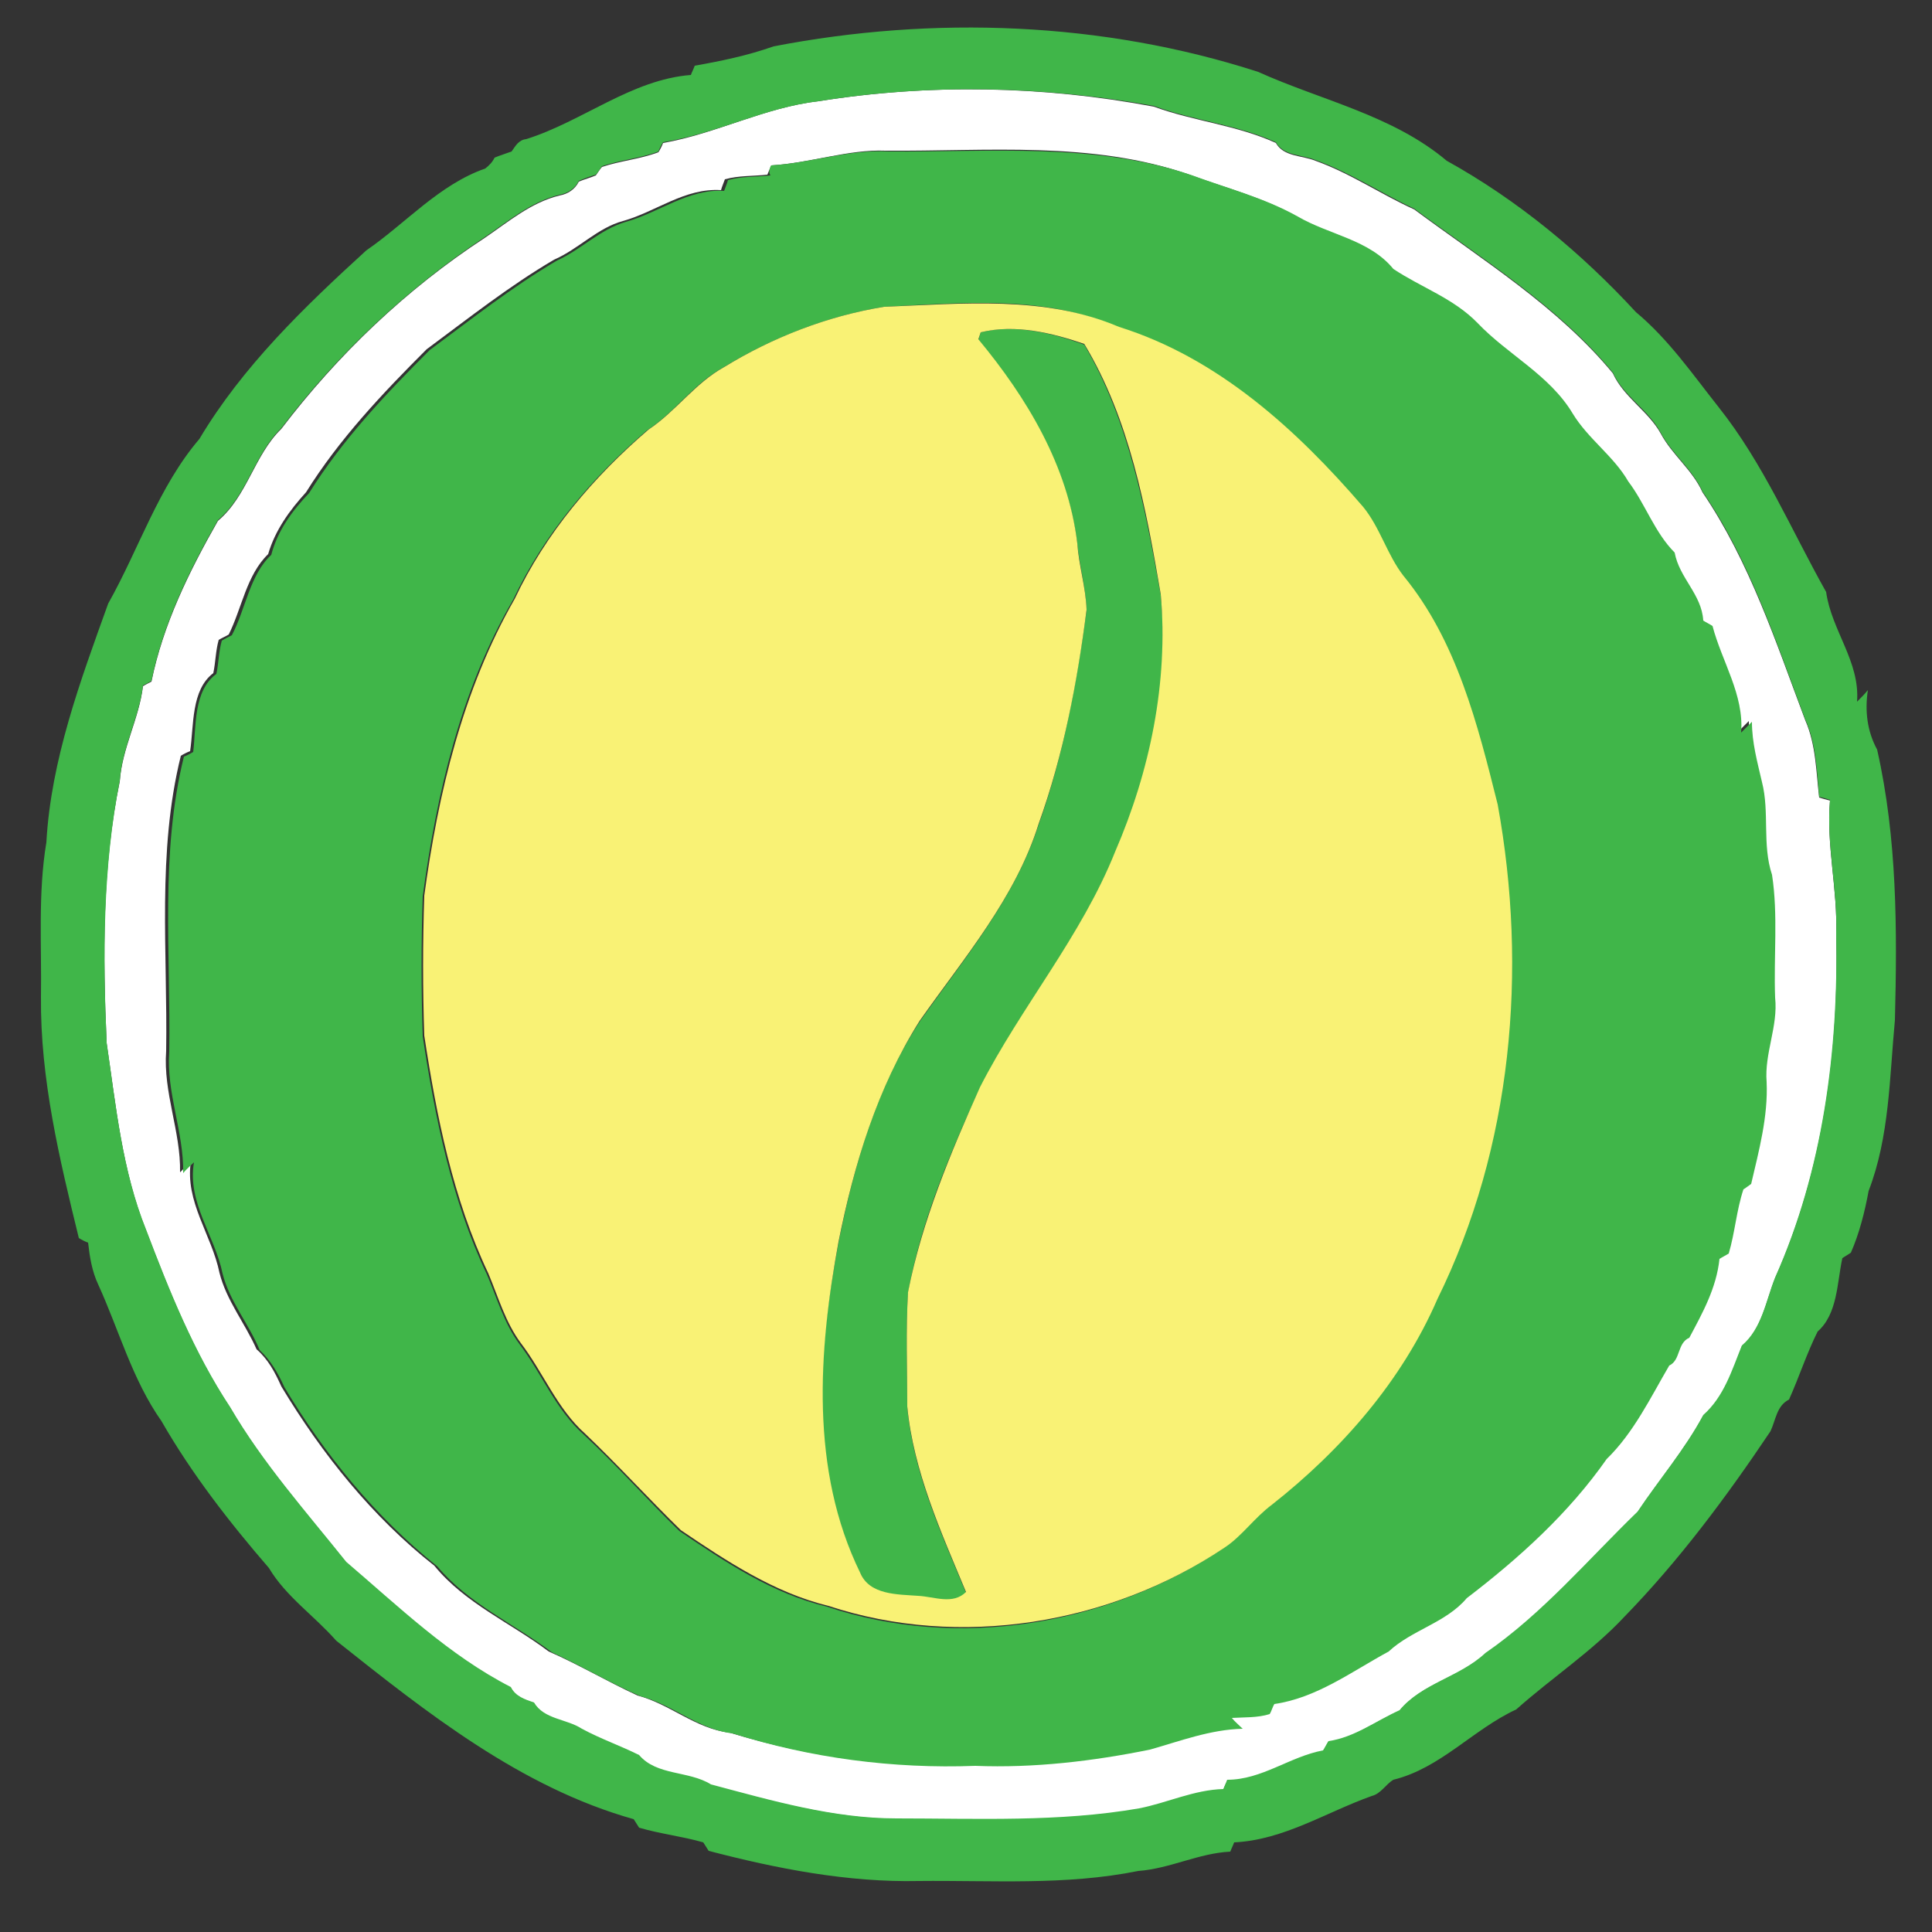 <?xml version="1.0" encoding="utf-8"?>
<!-- Generator: Adobe Illustrator 26.0.3, SVG Export Plug-In . SVG Version: 6.00 Build 0)  -->
<svg version="1.1" id="Layer_1" xmlns="http://www.w3.org/2000/svg" xmlns:xlink="http://www.w3.org/1999/xlink" x="0px" y="0px"
	 viewBox="0 0 250 250" style="enable-background:new 0 0 250 250;" xml:space="preserve">
<rect x="0" y="0" width="250" height="250" fill="#333333" stroke="none"/>
<style type="text/css">
	.st0{fill:#FFFFFF;}
	.st1{fill:#40B649;}
	.st2{fill:#F9F275;}
</style>
<g id="_x23_ffffffff">
	<path class="st0" d="M105.9,13.1c14.4-2.3,29.1-2,43.4,0.7c5.2,1.9,10.8,2.4,15.8,4.7c1,1.8,3.4,1.6,5.1,2.3
		c4.5,1.6,8.4,4.3,12.8,6.3c8.9,6.6,18.6,12.6,25.7,21.2c1.4,3.1,4.6,4.9,6.2,7.8c1.5,2.8,4.1,4.7,5.4,7.6c6.1,9,9.5,19.4,13.3,29.5
		c1.4,3.2,1.4,6.7,1.8,10c0.3,0.1,1,0.3,1.4,0.4c-0.5,5.8,1,11.5,0.8,17.3c0.4,15.1-1.7,30.6-7.9,44.5c-1.2,3-1.7,6.6-4.3,8.8
		c-1.2,3.2-2.3,6.7-5,9c-2.4,4.4-5.7,8.3-8.5,12.5c-6.4,6.2-12.2,13.2-19.7,18.3c-3.3,3.1-8.2,3.8-11.1,7.4c-3.1,1.3-5.8,3.5-9.2,4
		c-0.2,0.3-0.5,0.9-0.7,1.2c-4.3,0.8-7.9,3.8-12.4,3.8c-0.1,0.3-0.4,0.9-0.5,1.2c-3.8,0.1-7.2,1.8-10.9,2.5
		c-10.4,1.8-20.9,1.3-31.4,1.3c-8.2-0.1-16.1-2.3-24-4.4c-2.9-1.7-7-1-9.3-3.8c-2.5-1.2-5-2.1-7.4-3.4c-2-1.2-4.9-1.1-6.2-3.4
		c-1.2-0.5-2.4-0.8-3-2c-8-4.1-14.6-10.4-21.3-16.2c-5.2-6.5-10.8-12.8-15-20c-4.7-7.1-7.9-15.1-10.9-23c-3.1-7.7-3.9-16.1-5.1-24.2
		c-0.5-11.3-0.6-22.8,1.7-33.9c0.3-4.3,2.5-8.1,3-12.3c0.3-0.2,0.9-0.5,1.1-0.6c1.5-7.4,4.9-14.3,8.6-20.8c3.8-3.2,4.7-8.5,8.2-11.9
		c7.3-9.6,16.2-18.1,26.3-24.7c3.1-2.1,6-4.6,9.7-5.5c1.1-0.2,2-0.8,2.5-1.8c0.7-0.3,1.5-0.5,2.2-0.8c0.2-0.3,0.6-0.9,0.8-1.1
		c2.4-0.8,4.9-1,7.3-1.9c0.2-0.3,0.5-0.9,0.6-1.2C92.7,17.3,98.9,13.9,105.9,13.1 M99.8,21.4c-0.1,0.3-0.4,0.9-0.5,1.2
		c-1.8,0.2-3.7,0.1-5.5,0.6c-0.1,0.3-0.4,1-0.5,1.4c-4.7-0.3-8.4,2.8-12.7,4c-3.3,0.9-5.7,3.6-8.9,5c-5.8,3.4-11.1,7.6-16.5,11.6
		c-5.7,5.7-11.3,11.6-15.6,18.5c-2.1,2.3-4,4.9-4.9,8c-2.8,2.7-3.4,7-5.1,10.4c-0.3,0.2-1,0.5-1.3,0.7c-0.4,1.4-0.4,2.9-0.7,4.3
		c-2.9,2.2-2.5,6.8-3,10.1c-0.3,0.1-0.9,0.4-1.2,0.6c-3.1,12.5-1.7,25.4-1.9,38.2c-0.4,5.4,1.9,10.4,1.8,15.7c0.5-0.5,1-1,1.4-1.4
		c-0.8,5.2,2.7,9.5,3.7,14.4c0.9,3.6,3.3,6.5,4.8,9.9c1.5,1.3,2.4,3,3.2,4.8c5.3,8.8,11.8,16.9,19.8,23.2c4,4.9,9.9,7.4,14.8,11.1
		c3.9,1.7,7.6,3.9,11.5,5.7c4.2,1.1,7.5,4.3,11.9,4.8c10.2,3.1,20.8,4.6,31.4,4.2c7.6,0.3,15.2-0.5,22.6-2.1c4-1.1,7.9-2.6,12-2.7
		c-0.5-0.5-0.9-0.9-1.4-1.4c1.6-0.1,3.3,0,4.9-0.5c0.2-0.3,0.4-1,0.6-1.3c5.5-0.8,10-4.3,14.8-6.8c3-2.8,7.4-3.7,10.1-6.9
		c6.8-5.2,13.2-11,18.1-18c3.5-3.4,5.7-8,8.1-12.1c1.5-0.7,1-2.9,2.6-3.6c1.8-3.2,3.6-6.5,3.9-10.2c0.3-0.2,0.9-0.5,1.2-0.7
		c0.8-2.7,1.1-5.6,1.9-8.3c0.3-0.2,0.8-0.6,1-0.7c1-4.4,2.2-8.7,2-13.2c-0.3-3.7,1.5-7.2,1.1-10.9c-0.2-5.3,0.4-10.6-0.4-15.9
		c-1.3-3.9-0.3-8.1-1.3-12c-0.6-2.6-1.3-5.1-1.3-7.8c-0.5,0.5-0.9,0.9-1.4,1.4c0.4-4.9-2.5-9.2-3.7-13.8c-0.3-0.2-0.9-0.5-1.2-0.7
		c-0.1-3.4-3.1-5.5-3.7-8.8c-2.6-2.6-3.8-6.2-6-9.2c-1.9-3.3-5.2-5.5-7.2-8.8c-3-5-8.4-7.6-12.3-11.7c-3-3.2-7.3-4.6-10.9-7
		c-3.1-3.8-8.4-4.4-12.4-6.8c-4.2-2.4-9-3.6-13.6-5.3c-12.6-4.4-26.2-3-39.3-3.1C109.8,19.3,104.9,21.1,99.8,21.4z"/>
</g>
<g id="_x23_40b649ff">
	<path class="st1" d="M100.1,6c20.7-4,42.6-3.2,62.7,3.3c8.2,3.7,17.4,5.6,24.4,11.5c9.2,5.1,17.4,11.9,24.5,19.6
		c4.2,3.5,7.3,8,10.7,12.3c5.8,7.3,9.4,15.9,13.9,23.9c0.7,5,4.4,9,4,14.2c0.5-0.5,1-1,1.4-1.5c-0.4,2.7-0.1,5.3,1.2,7.7
		c2.6,11.5,2.6,23.3,2.3,35c-0.7,7.4-0.7,15.1-3.4,22.1c-0.5,2.7-1.2,5.5-2.3,8c-0.3,0.2-0.8,0.5-1.1,0.7c-0.7,3.2-0.6,7.2-3.2,9.5
		c-1.4,2.8-2.4,5.9-3.7,8.8c-1.6,0.8-1.7,2.6-2.4,4.1c-5.7,8.5-11.8,16.7-18.9,24c-4.2,4.5-9.4,7.9-14,12c-5.6,2.6-9.8,7.6-15.9,9.1
		c-1,0.6-1.6,1.8-2.8,2.1c-5.9,2.1-11.4,5.7-17.8,6c-0.1,0.3-0.4,0.9-0.5,1.2c-4.1,0.2-7.8,2.2-11.9,2.5c-9.4,1.9-18.9,1.2-28.4,1.3
		c-9.2,0.2-18.4-1.6-27.2-3.9c-0.2-0.3-0.5-0.8-0.7-1.1c-2.8-0.8-5.6-1.1-8.3-1.9c-0.2-0.3-0.5-0.8-0.7-1.1
		c-14.6-4.1-26.8-13.8-38.5-23.1c-2.8-3.2-6.5-5.7-8.7-9.4c-5.1-5.9-10-12.2-13.9-19c-3.8-5.4-5.5-11.8-8.2-17.7
		c-0.8-1.7-1.1-3.6-1.3-5.4c-0.3-0.1-0.9-0.4-1.2-0.6c-2.5-10.2-5-20.6-4.9-31.2c0.1-6.7-0.4-13.4,0.7-20c0.6-10.7,4.4-20.9,8-30.9
		C18,71,20.5,63,25.8,56.8c5.6-9.4,13.6-17.1,21.6-24.4c5.1-3.5,9.4-8.5,15.4-10.6c0.5-0.4,0.9-0.8,1.2-1.4c0.7-0.3,1.4-0.5,2.2-0.8
		c0.5-0.7,0.9-1.5,1.9-1.6c7.3-2.3,13.6-7.7,21.3-8.3c0.1-0.3,0.4-0.9,0.5-1.2C93.3,7.9,96.7,7.2,100.1,6 M105.9,13.1
		c-6.9,0.8-13.2,4.2-20.1,5.3c-0.2,0.3-0.5,0.9-0.6,1.2c-2.4,0.9-4.9,1.1-7.3,1.9c-0.2,0.3-0.6,0.9-0.8,1.1
		c-0.7,0.2-1.5,0.5-2.2,0.8c-0.5,1-1.4,1.6-2.5,1.8c-3.7,0.9-6.6,3.4-9.7,5.5c-10.1,6.7-19,15.1-26.3,24.7
		c-3.5,3.4-4.4,8.7-8.2,11.9c-3.7,6.5-7.1,13.4-8.6,20.8c-0.3,0.2-0.9,0.5-1.1,0.6c-0.5,4.2-2.7,8-3,12.3
		c-2.2,11.2-2.2,22.6-1.7,33.9c1.2,8.2,2,16.5,5.1,24.2c3,7.9,6.2,15.9,10.9,23c4.2,7.2,9.8,13.5,15,20c6.8,5.8,13.3,12.1,21.3,16.2
		c0.6,1.2,1.8,1.6,3,2c1.3,2.2,4.2,2.1,6.2,3.4c2.4,1.3,5,2.2,7.4,3.4c2.3,2.7,6.4,2,9.3,3.8c7.9,2.1,15.8,4.4,24,4.4
		c10.5,0,21,0.5,31.4-1.3c3.6-0.7,7.1-2.4,10.9-2.5c0.1-0.3,0.4-0.9,0.5-1.2c4.5,0,8.1-3,12.4-3.8c0.2-0.3,0.5-0.9,0.7-1.2
		c3.4-0.5,6.1-2.6,9.2-4c2.9-3.5,7.8-4.3,11.1-7.4c7.4-5.1,13.3-12.1,19.7-18.3c2.8-4.2,6.1-8,8.5-12.5c2.7-2.4,3.7-5.8,5-9
		c2.6-2.2,3.1-5.8,4.3-8.8c6.2-13.9,8.2-29.4,7.9-44.5c0.2-5.8-1.3-11.5-0.8-17.3c-0.3-0.1-1-0.3-1.4-0.4c-0.3-3.4-0.4-6.9-1.8-10
		c-3.8-10.1-7.2-20.6-13.3-29.5c-1.3-2.9-3.9-4.8-5.4-7.6c-1.6-3-4.8-4.7-6.2-7.8c-7.1-8.6-16.8-14.6-25.7-21.2
		c-4.3-2-8.3-4.7-12.8-6.3c-1.7-0.7-4.1-0.5-5.1-2.3c-5.1-2.3-10.7-2.8-15.8-4.7C135,11.1,120.2,10.8,105.9,13.1z"/>
	<path class="st1" d="M99.8,21.4c5.1-0.3,10.1-2.1,15.2-1.8c13.1,0.1,26.7-1.2,39.3,3.1c4.6,1.7,9.3,2.9,13.6,5.3
		c4.1,2.4,9.3,3,12.4,6.8c3.6,2.4,7.8,3.8,10.9,7c3.9,4.1,9.3,6.7,12.3,11.7c2,3.3,5.3,5.5,7.2,8.8c2.2,2.9,3.4,6.6,6,9.2
		c0.6,3.3,3.5,5.4,3.7,8.8c0.3,0.2,0.9,0.5,1.2,0.7c1.2,4.6,4.1,8.9,3.7,13.8c0.5-0.5,0.9-0.9,1.4-1.4c0,2.7,0.7,5.2,1.3,7.8
		c1,3.9,0,8.1,1.3,12c0.8,5.2,0.2,10.6,0.4,15.9c0.4,3.7-1.4,7.2-1.1,10.9c0.2,4.5-1,8.9-2,13.2c-0.3,0.2-0.8,0.6-1,0.7
		c-0.9,2.7-1.1,5.6-1.9,8.3c-0.3,0.2-0.9,0.5-1.2,0.7c-0.4,3.8-2.2,7-3.9,10.2c-1.6,0.7-1.1,2.9-2.6,3.6c-2.4,4.1-4.6,8.7-8.1,12.1
		c-4.9,7-11.3,12.8-18.1,18c-2.7,3.2-7.1,4.1-10.1,6.9c-4.8,2.6-9.3,6-14.8,6.8c-0.2,0.3-0.4,1-0.6,1.3c-1.6,0.5-3.3,0.4-4.9,0.5
		c0.4,0.5,0.9,0.9,1.4,1.4c-4.2,0.1-8.1,1.6-12,2.7c-7.4,1.5-15,2.4-22.6,2.1c-10.6,0.4-21.3-1-31.4-4.2c-4.4-0.5-7.7-3.7-11.9-4.8
		c-3.9-1.7-7.6-3.9-11.5-5.7c-4.9-3.7-10.8-6.3-14.8-11.1c-8-6.4-14.6-14.5-19.8-23.2c-0.8-1.8-1.8-3.5-3.2-4.8
		c-1.4-3.4-3.9-6.3-4.8-9.9c-1-4.9-4.6-9.2-3.7-14.4c-0.5,0.5-1,0.9-1.4,1.4c0.1-5.3-2.2-10.4-1.8-15.7c0.2-12.7-1.2-25.7,1.9-38.2
		c0.3-0.1,0.9-0.4,1.2-0.6c0.4-3.3,0-7.9,3-10.1c0.3-1.4,0.3-2.9,0.7-4.3c0.3-0.2,0.9-0.5,1.3-0.7c1.8-3.4,2.3-7.8,5.1-10.4
		c0.8-3.1,2.7-5.7,4.9-8c4.3-6.9,9.9-12.8,15.6-18.5c5.4-4,10.7-8.2,16.5-11.6c3.1-1.4,5.5-4,8.9-5c4.3-1.2,8.1-4.3,12.7-4
		c0.1-0.3,0.4-1,0.5-1.4c1.8-0.5,3.7-0.4,5.5-0.6C99.4,22.3,99.6,21.7,99.8,21.4 M114.4,39.7c-7.4,1.2-14.5,4-20.9,7.9
		c-3.8,2.1-6.2,5.8-9.8,8.1c-7.1,6.1-13.3,13.4-17.3,21.9c-6.8,11.7-9.9,25.1-11.7,38.4c-0.2,6-0.2,12.1,0,18.1
		c1.6,10.5,3.7,21.1,8.3,30.8c1.3,3,2.2,6.3,4.2,9c2.9,3.8,4.7,8.5,8.3,11.7c4.3,4,8.2,8.4,12.4,12.5c5.9,4,12,8.1,19.1,9.8
		c17,5.7,36.4,2.4,51.2-7.5c2.4-1.6,4-4,6.2-5.6c9-7.1,16.8-15.9,21.4-26.6c9.7-19.7,11.8-42.6,7.8-64c-2.6-10.3-5.3-21.2-12.2-29.6
		c-2.1-2.8-3-6.2-5.2-8.9c-8.6-9.9-18.8-19.2-31.6-23.3C135.3,38.1,124.6,39.2,114.4,39.7z"/>
	<path class="st1" d="M126.9,43c4.4-1.1,9.3,0.1,13.4,1.6c5.8,9.8,7.9,21.3,9.9,32.4c1.1,11.4-1.3,22.9-5.9,33.3
		c-4.4,10.9-12.1,20-17.5,30.5c-3.9,8.5-7.6,17.2-9.3,26.5c-0.3,4.9-0.1,9.8-0.1,14.8c0.8,8.5,4.4,16.3,7.6,24
		c-1.7,1.8-4.1,0.6-6.2,0.5c-2.7-0.2-6.2-0.1-7.5-3c-6.6-13.3-5.5-28.7-2.8-42.8c2-10,4.9-20,10.5-28.6c5.7-8.1,12.3-15.9,15.4-25.5
		c3.2-8.9,4.9-18.3,6.2-27.7c-0.1-2.9-0.9-5.7-1.2-8.6c-1.2-9.9-6.5-18.8-12.8-26.4L126.9,43z"/>
</g>
<g id="_x23_f9f275ff">
	<path class="st2" d="M114.4,39.7c10.1-0.4,20.8-1.5,30.4,2.6c12.8,4,23,13.3,31.6,23.3c2.2,2.7,3.1,6.2,5.2,8.9
		c6.9,8.4,9.6,19.2,12.2,29.6c3.9,21.4,1.9,44.3-7.8,64c-4.6,10.6-12.4,19.5-21.4,26.6c-2.3,1.7-3.9,4.1-6.2,5.6
		c-14.8,9.9-34.2,13.1-51.2,7.5c-7-1.7-13.2-5.8-19.1-9.8c-4.2-4.1-8.2-8.5-12.4-12.5c-3.6-3.2-5.4-7.9-8.3-11.7
		c-2-2.7-2.9-5.9-4.2-9c-4.6-9.7-6.7-20.3-8.3-30.8c-0.2-6-0.2-12,0-18.1c1.8-13.3,5-26.7,11.7-38.4c4-8.5,10.2-15.8,17.3-21.9
		c3.6-2.4,6-6,9.8-8.1C99.9,43.7,107,40.9,114.4,39.7 M126.9,43l-0.3,0.9c6.3,7.6,11.6,16.4,12.8,26.4c0.2,2.9,1.1,5.7,1.2,8.6
		c-1.2,9.4-3,18.8-6.2,27.7c-3,9.6-9.7,17.4-15.4,25.5c-5.5,8.7-8.5,18.6-10.5,28.6c-2.6,14.1-3.7,29.5,2.8,42.8
		c1.2,2.9,4.8,2.8,7.5,3c2.1,0.1,4.5,1.2,6.2-0.5c-3.2-7.7-6.8-15.6-7.6-24c0-4.9-0.2-9.8,0.1-14.8c1.8-9.2,5.5-18,9.3-26.5
		c5.3-10.4,13.1-19.5,17.5-30.5c4.5-10.4,6.9-21.9,5.9-33.3c-1.9-11.1-4-22.6-9.9-32.4C136.2,43.1,131.4,41.9,126.9,43z"/>
</g>
</svg>
